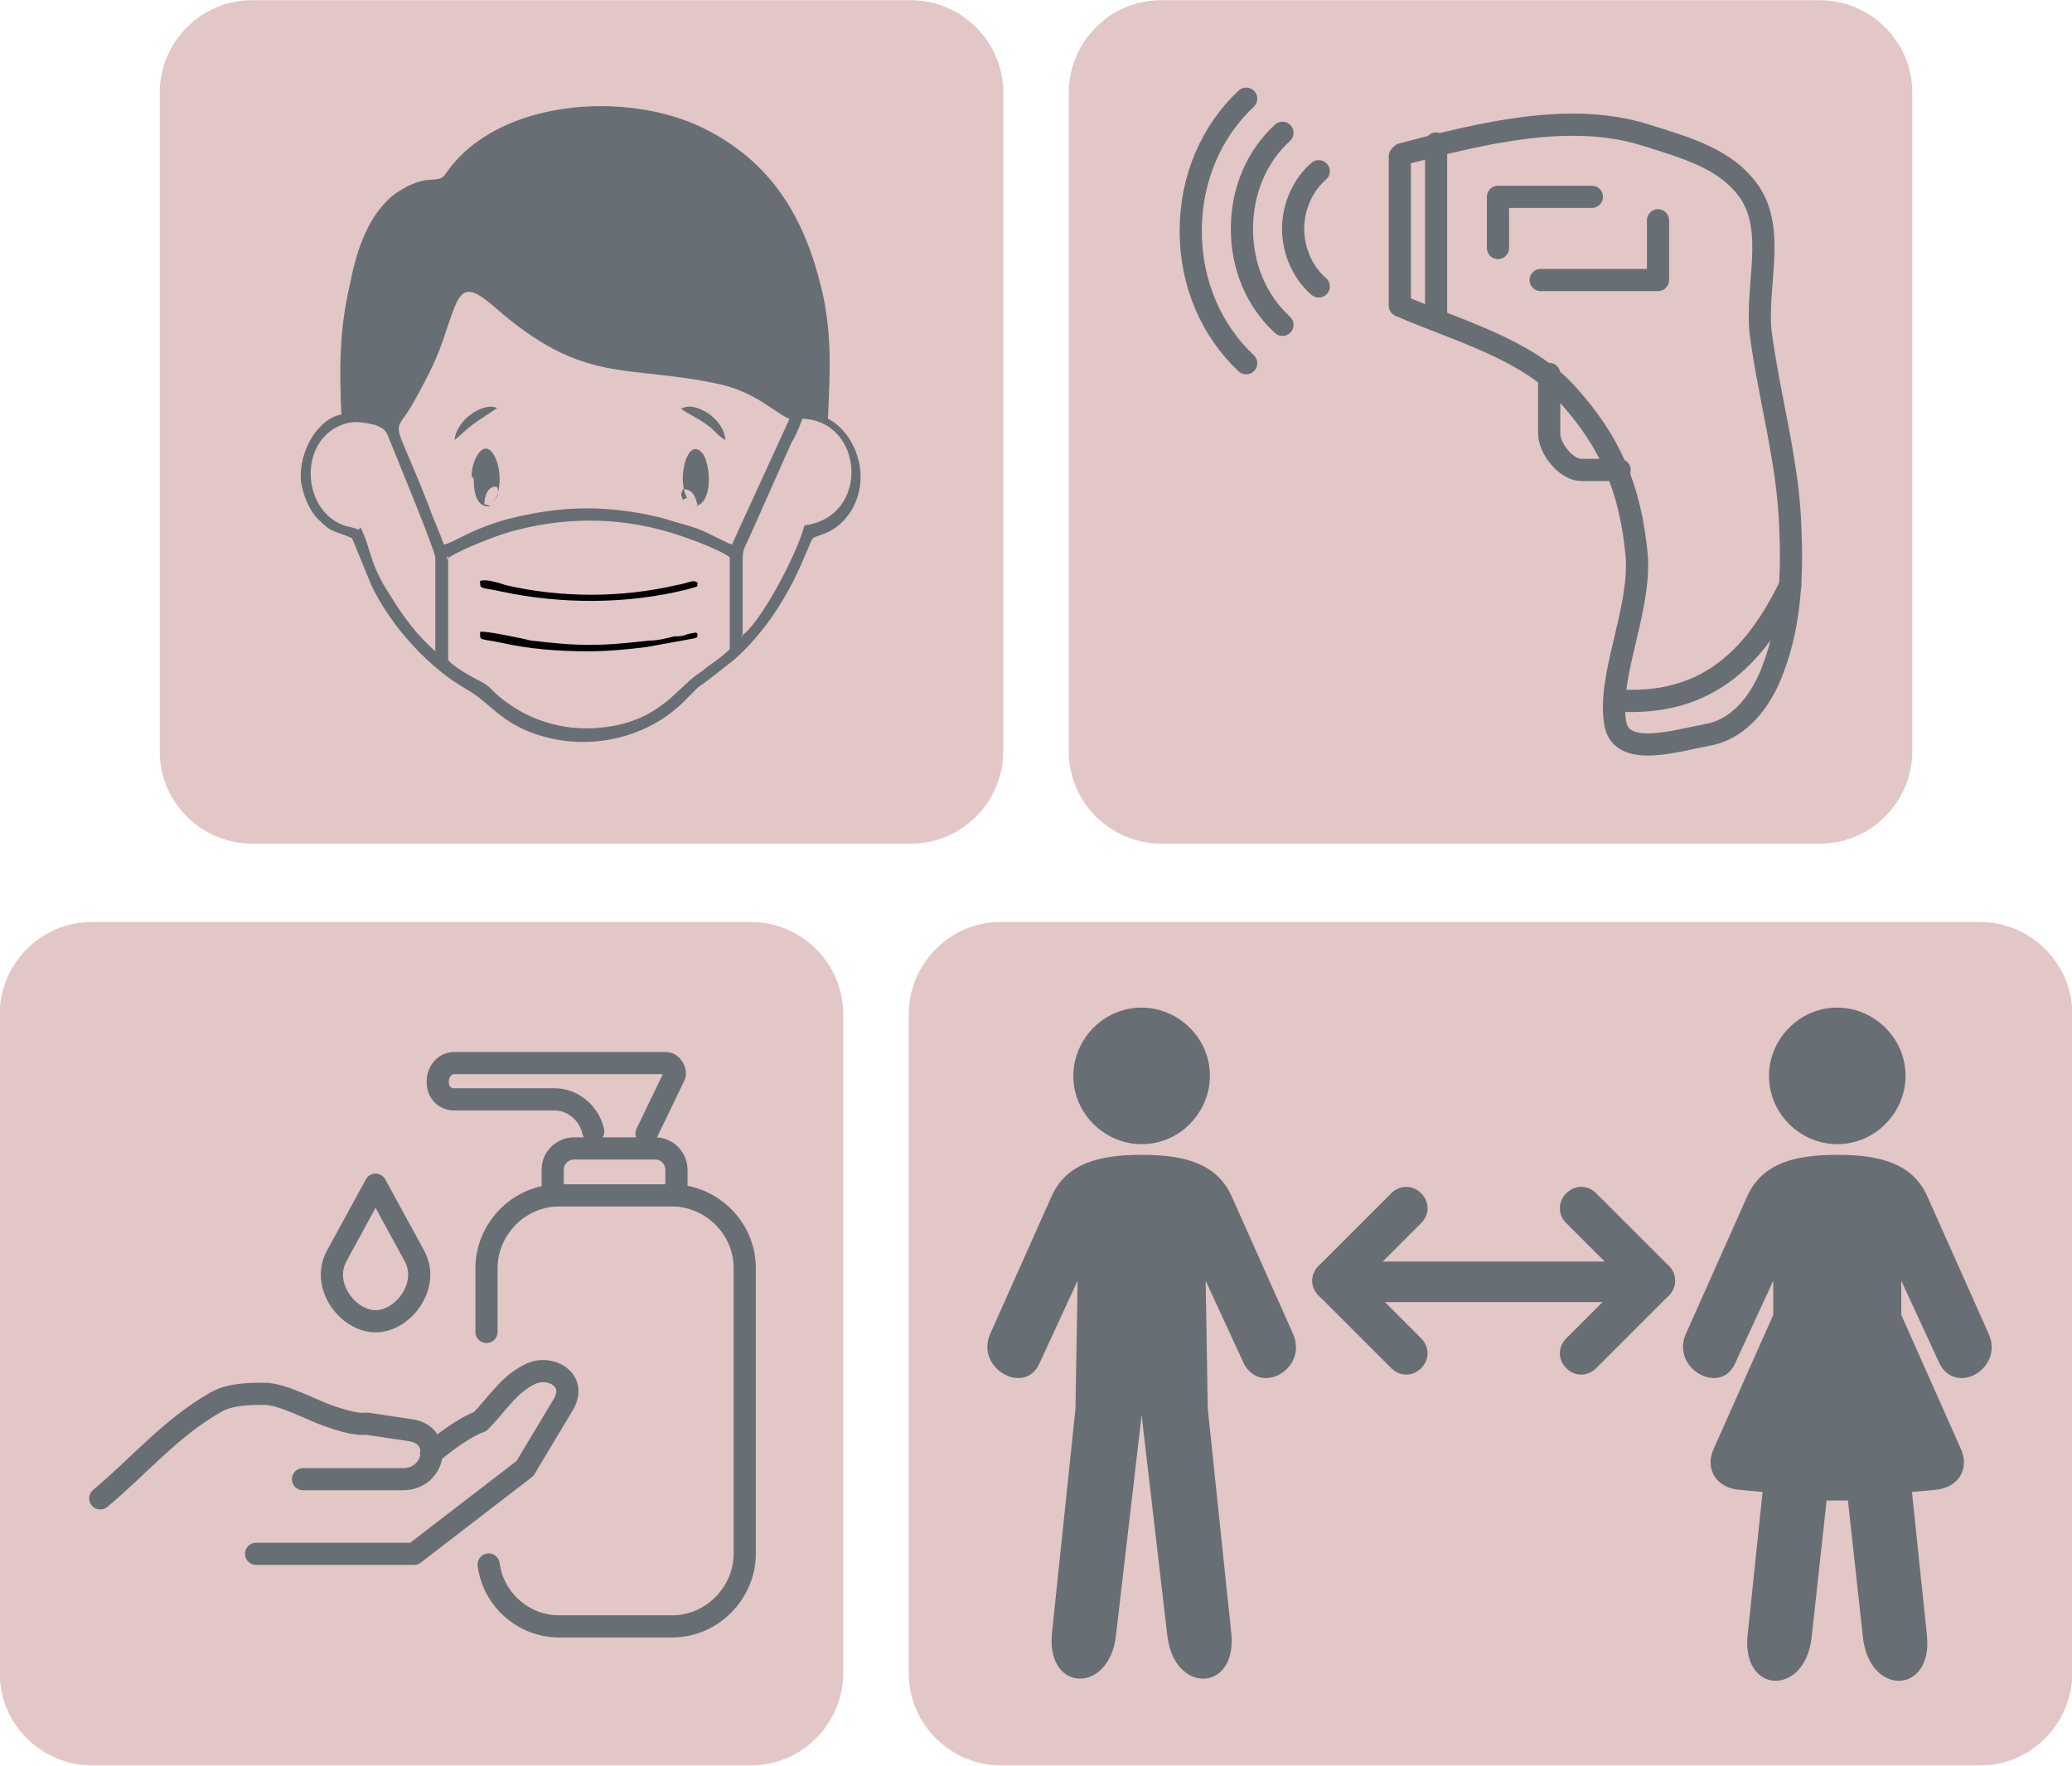 <?xml version="1.0" encoding="UTF-8"?>
<!DOCTYPE svg PUBLIC "-//W3C//DTD SVG 1.1//EN" "http://www.w3.org/Graphics/SVG/1.1/DTD/svg11.dtd">
<!-- Creator: CorelDRAW X6 -->
<svg xmlns="http://www.w3.org/2000/svg" xml:space="preserve" width="32.694mm" height="27.862mm" version="1.1" style="shape-rendering:geometricPrecision; text-rendering:geometricPrecision; image-rendering:optimizeQuality; fill-rule:evenodd; clip-rule:evenodd"
viewBox="0 0 971 827"
 xmlns:xlink="http://www.w3.org/1999/xlink">
 <defs>
  <style type="text/css">
   <![CDATA[
    .str1 {stroke:#676F74;stroke-width:10.391;stroke-linecap:round;stroke-linejoin:round}
    .str0 {stroke:#E3C6C6;stroke-width:22.267}
    .fil0 {fill:none}
    .fil3 {fill:black}
    .fil2 {fill:#676F74}
    .fil1 {fill:#E3C6C6}
   ]]>
  </style>
 </defs>
 <g id="Layer_x0020_1">
  <g>
   <path class="fil0 str0" d="M43 443l309 0c17,0 32,14 32,32l0 309c0,17 -14,32 -32,32l-309 0c-17,0 -32,-14 -32,-32l0 -309c0,-17 14,-32 32,-32z"/>
   <path id="1" class="fil1" d="M43 443l309 0c17,0 32,14 32,32l0 309c0,17 -14,32 -32,32l-309 0c-17,0 -32,-14 -32,-32l0 -309c0,-17 14,-32 32,-32z"/>
  </g>
  <g>
   <path class="fil0 str0" d="M469 443l459 0c17,0 32,14 32,32l0 309c0,17 -14,32 -32,32l-459 0c-17,0 -32,-14 -32,-32l0 -309c0,-17 14,-32 32,-32z"/>
   <path id="1" class="fil1" d="M469 443l459 0c17,0 32,14 32,32l0 309c0,17 -14,32 -32,32l-459 0c-17,0 -32,-14 -32,-32l0 -309c0,-17 14,-32 32,-32z"/>
  </g>
  <g>
   <path class="fil2" d="M535 472c17,0 32,14 32,32 0,17 -14,32 -32,32 -17,0 -32,-14 -32,-32 0,-17 14,-32 32,-32zm0 191l-12 103c-3,28 -33,27 -30,-1l11 -105 1 -60 -18 39c-7,15 -30,2 -23,-14l29 -65c7,-15 22,-19 42,-19 20,0 35,4 42,19l29 65c7,16 -15,29 -23,14l-18 -39 1 60 11 105c3,28 -27,29 -30,1l-12 -103z"/>
   <path class="fil2" d="M861 472c17,0 32,14 32,32 0,17 -14,32 -32,32 -17,0 -32,-14 -32,-32 0,-17 14,-32 32,-32zm-5 231l-7 64c-3,28 -33,27 -30,-1l7 -67 -11 -1c-11,-1 -16,-10 -12,-19l28 -63 0 -16 -18 39c-7,15 -30,2 -23,-14l29 -65c7,-15 22,-19 42,-19 20,0 35,4 42,19l29 65c7,16 -15,29 -23,14l-18 -39 0 16 28 63c4,9 -1,18 -12,19l-11 1 7 67c3,28 -27,29 -30,1l-7 -64 -9 0z"/>
   <g>
    <polygon class="fil2" points="628,591 772,591 772,610 628,610 "/>
    <g id="_429521872">
     <g>
      <path class="fil2" d="M618 593l34 -34c4,-4 10,-4 14,0l0 0c4,4 4,10 0,14l-34 34c-4,4 -10,4 -14,0l0 0c-4,-4 -4,-10 0,-14z"/>
      <path class="fil2" d="M618 607l34 34c4,4 10,4 14,0l0 0c4,-4 4,-10 0,-14l-34 -34c-4,-4 -10,-4 -14,0l0 0c-4,4 -4,10 0,14z"/>
     </g>
     <g>
      <path class="fil2" d="M782 593l-34 -34c-4,-4 -10,-4 -14,0l0 0c-4,4 -4,10 0,14l34 34c4,4 10,4 14,0l0 0c4,-4 4,-10 0,-14z"/>
      <path class="fil2" d="M782 607l-34 34c-4,4 -10,4 -14,0l0 0c-4,-4 -4,-10 0,-14l34 -34c4,-4 10,-4 14,0l0 0c4,4 4,10 0,14z"/>
     </g>
    </g>
   </g>
  </g>
  <g>
   <path class="fil0 str0" d="M118 11l309 0c17,0 32,14 32,32l0 309c0,17 -14,32 -32,32l-309 0c-17,0 -32,-14 -32,-32l0 -309c0,-17 14,-32 32,-32z"/>
   <path id="1" class="fil1" d="M118 11l309 0c17,0 32,14 32,32l0 309c0,17 -14,32 -32,32l-309 0c-17,0 -32,-14 -32,-32l0 -309c0,-17 14,-32 32,-32z"/>
  </g>
  <path class="fil2" d="M160 194c-11,2 -20,17 -19,31 1,7 4,14 8,18 7,7 7,5 16,9l9 22c9,19 27,39 45,49 12,7 17,18 40,23 24,5 48,-3 63,-19 9,-9 3,-3 13,-11l9 -7c27,-24 35,-56 37,-57 3,-2 11,-2 18,-13 10,-17 1,-37 -11,-43 1,-22 2,-40 -3,-61 -8,-33 -23,-59 -55,-75 -36,-18 -97,-14 -121,21 -4,6 -8,-1 -23,9 -13,9 -19,27 -22,43 -5,21 -5,40 -4,62z"/>
  <path class="fil1" d="M208 255c5,-1 12,-7 30,-12 12,-3 24,-5 37,-5 13,0 26,2 37,5 6,2 11,3 16,5 5,2 10,5 15,7l27 -59c-6,-2 -15,-12 -32,-16 -45,-10 -64,1 -107,-37 -15,-13 -16,-5 -22,12 -4,13 -9,22 -15,33 -10,18 -11,3 7,49 2,6 5,12 7,18z"/>
  <path class="fil1" d="M210 260l0 49c2,3 11,8 15,10 6,3 5,5 14,11 10,7 24,12 40,11 30,-2 38,-19 49,-26 5,-4 10,-7 14,-11l0 -43c-5,-4 -22,-10 -29,-12 -24,-7 -49,-7 -74,0 -7,2 -25,9 -30,13z"/>
  <path class="fil1" d="M169 247c5,10 4,17 14,32 6,10 13,19 21,26l0 -44c0,-3 -19,-49 -21,-54 -2,-5 -2,-6 -7,-8 -4,-1 -9,-2 -13,-1 -21,5 -23,35 -6,46 5,3 6,2 11,4z"/>
  <path class="fil1" d="M347 298c8,-4 26,-37 30,-52 31,-4 28,-49 -1,-50 -1,3 -3,8 -5,11l-20 45c-3,6 -3,6 -3,13 0,11 0,22 0,33z"/>
  <path class="fil3" d="M225 273c0,3 1,2 10,4 28,6 59,6 87,-1 7,-2 4,-1 5,-3 -2,-2 -4,0 -10,1 -26,6 -54,6 -80,0 -3,-1 -9,-3 -12,-2z"/>
  <path class="fil3" d="M225 297c0,3 0,2 10,4 13,3 27,4 41,4 9,0 19,-1 27,-2l22 -4c3,-1 1,0 2,-2 -1,-1 0,-1 -5,0 -2,1 -4,1 -6,1 -4,1 -8,2 -12,2 -9,1 -18,2 -28,2 -9,0 -18,-1 -27,-2 -4,-1 -23,-5 -24,-4z"/>
  <path class="fil2" d="M222 224c0,6 1,14 8,13l-3 -1c0,-4 2,-9 6,-8 1,3 0,5 -2,7 4,-4 4,-15 1,-21 -5,-10 -11,1 -11,9z"/>
  <path class="fil2" d="M320 234c-1,-3 -1,-2 0,-5 5,0 6,4 7,8l-3 0c11,1 9,-21 5,-25 -7,-8 -12,13 -7,21z"/>
  <path class="fil2" d="M319 191c3,3 10,5 16,11 2,2 3,3 5,4 -1,-11 -15,-18 -20,-15z"/>
  <path class="fil2" d="M213 206c5,-4 6,-6 14,-11 1,-1 2,-1 3,-2l3 -2c-6,-3 -19,5 -20,15z"/>
  <g>
   <path class="fil0 str0" d="M544 11l309 0c17,0 32,14 32,32l0 309c0,17 -14,32 -32,32l-309 0c-17,0 -32,-14 -32,-32l0 -309c0,-17 14,-32 32,-32z"/>
   <path id="1" class="fil1" d="M544 11l309 0c17,0 32,14 32,32l0 309c0,17 -14,32 -32,32l-309 0c-17,0 -32,-14 -32,-32l0 -309c0,-17 14,-32 32,-32z"/>
  </g>
  <g>
   <path class="fil0 str1" d="M657 72c38,-10 79,-20 114,-9 19,6 38,11 49,27 12,18 3,43 5,65 4,31 13,61 14,92 1,22 0,45 -8,66 -5,14 -15,28 -30,31 -16,3 -41,11 -44,-5 -4,-22 12,-53 10,-79 -3,-31 -12,-53 -33,-76 -19,-21 -53,-30 -78,-41l0 -70z"/>
   <path class="fil0 str1" d="M839 274c-17,35 -40,57 -82,54"/>
   <line class="fil0 str1" x1="673" y1="67" x2="673" y2= "149" />
   <polyline class="fil0 str1" points="702,116 702,92 746,92 "/>
   <polyline class="fil0 str1" points="777,103 777,131 722,131 "/>
   <path class="fil0 str1" d="M726 175l0 28c0,7 8,17 15,17l18 0"/>
   <path class="fil0 str1" d="M618 80c-7,6 -12,16 -12,27 0,11 5,21 12,27m-17 -72c-12,11 -19,27 -19,45 0,18 7,34 19,45m-17 -106c-16,15 -26,37 -26,62 0,25 10,47 26,62"/>
  </g>
  <g>
   <path class="fil0 str1" d="M228 624l0 -30c0,-18 15,-34 34,-34l53 0c18,0 34,15 34,34l0 134c0,18 -15,34 -34,34l-53 0c-17,0 -31,-13 -33,-29"/>
   <path class="fil0 str1" d="M259 555l0 -7c0,-6 5,-10 10,-10l38 0c6,0 10,5 10,10l0 7"/>
   <path class="fil0 str1" d="M278 530c-2,-9 -10,-15 -18,-15l-47 0c-11,0 -10,-17 0,-17l99 0c3,0 5,4 4,6l-13 27"/>
   <path class="fil0 str1" d="M176 619c-13,0 -26,-17 -18,-31l18 -33 18 33c8,14 -5,31 -18,31z"/>
   <path class="fil0 str1" d="M47 702c18,-15 33,-33 54,-45 7,-4 16,-4 23,-4 8,0 21,7 29,10 14,5 17,4 19,4l20 3c16,2 12,23 -3,23l-47 0"/>
   <path class="fil0 str1" d="M202 681c6,-5 15,-12 23,-15 8,-8 13,-17 23,-22 9,-5 23,2 16,14l-18 30 -52 40 -74 0"/>
  </g>
 </g>
</svg>

